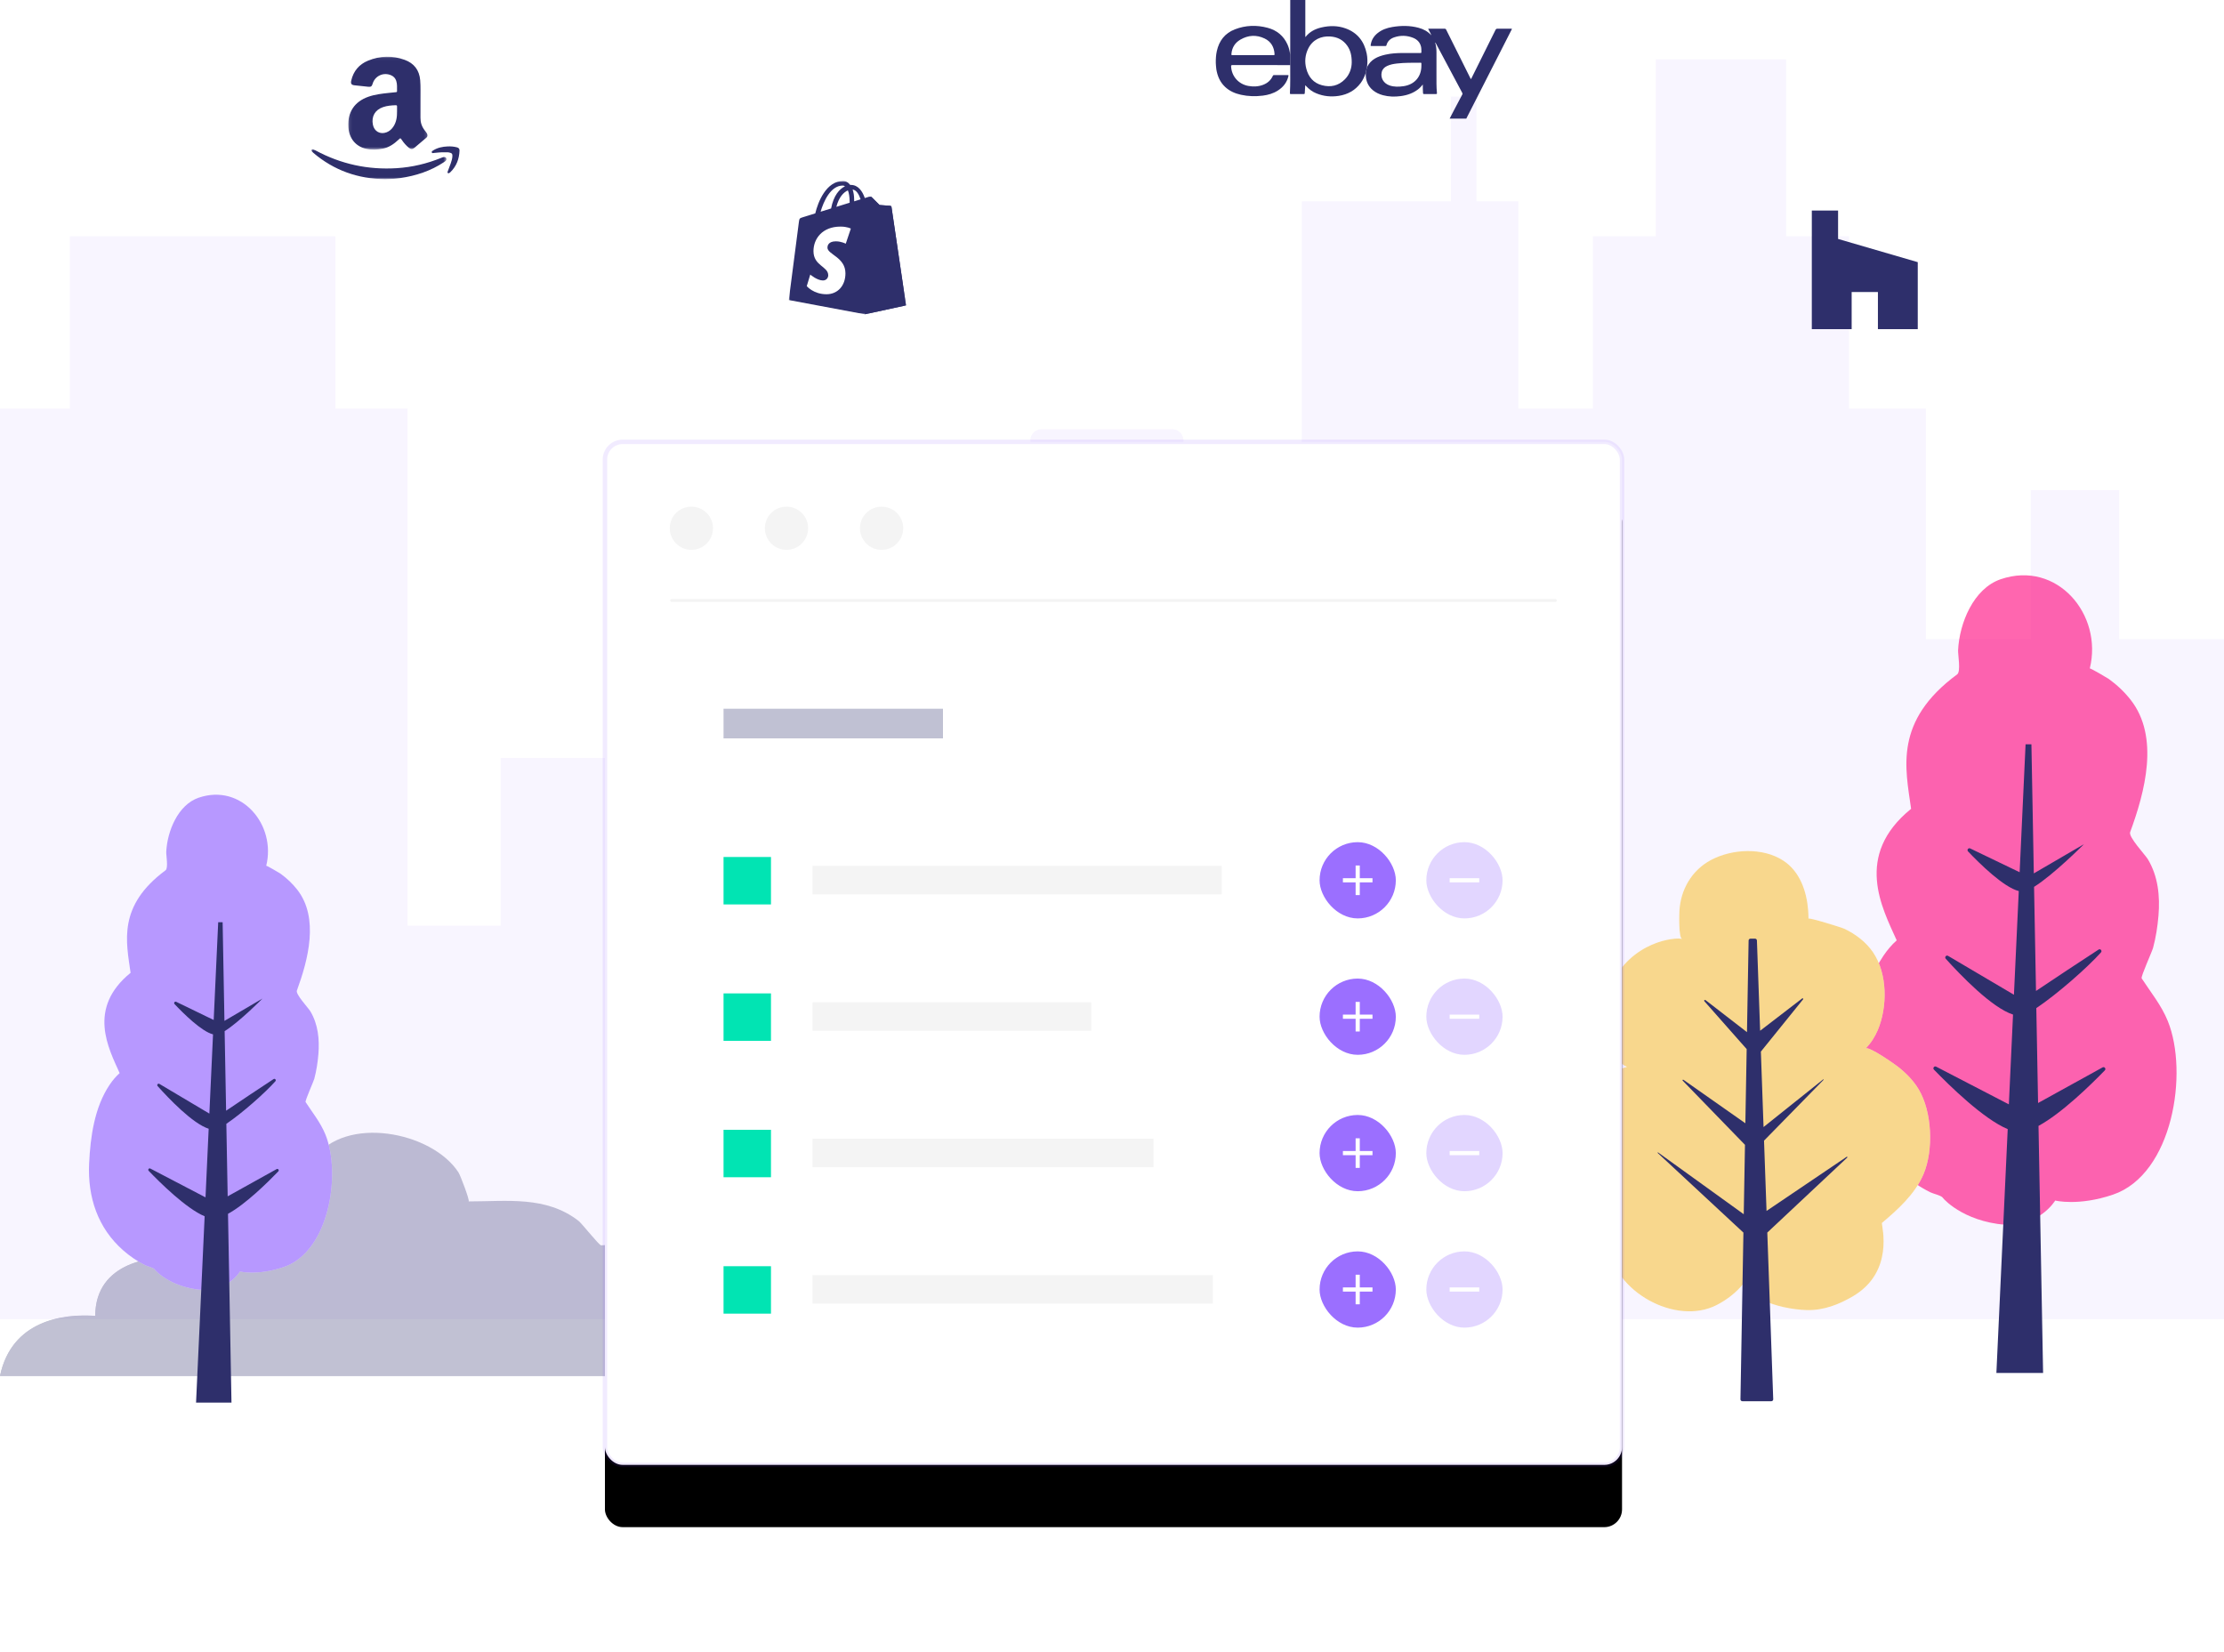 <?xml version="1.0" encoding="UTF-8"?>
<svg width="750px" height="557px" viewBox="0 0 750 557" version="1.1" xmlns="http://www.w3.org/2000/svg" xmlns:xlink="http://www.w3.org/1999/xlink">
    <!-- Generator: Sketch 61.2 (89653) - https://sketch.com -->
    <title>Group 23</title>
    <desc>Created with Sketch.</desc>
    <defs>
        <polygon id="path-1" points="0.096 0.064 26.856 0.064 26.856 31.404 0.096 31.404"></polygon>
        <polygon id="path-3" points="0 0.001 45.565 0.001 45.565 10.123 0 10.123"></polygon>
        <polygon id="path-5" points="1.084773e-05 0.016 39.541 0.016 39.541 44.982 1.084773e-05 44.982"></polygon>
        <rect id="path-7" x="0" y="0" width="343" height="345" rx="6"></rect>
        <filter x="-21.6%" y="-15.4%" width="143.3%" height="143.0%" filterUnits="objectBoundingBox" id="filter-8">
            <feMorphology radius="0.75" operator="dilate" in="SourceAlpha" result="shadowSpreadOuter1"></feMorphology>
            <feOffset dx="0" dy="21" in="shadowSpreadOuter1" result="shadowOffsetOuter1"></feOffset>
            <feGaussianBlur stdDeviation="21" in="shadowOffsetOuter1" result="shadowBlurOuter1"></feGaussianBlur>
            <feComposite in="shadowBlurOuter1" in2="SourceAlpha" operator="out" result="shadowBlurOuter1"></feComposite>
            <feColorMatrix values="0 0 0 0 0.18   0 0 0 0 0.184   0 0 0 0 0.42  0 0 0 0.1 0" type="matrix" in="shadowBlurOuter1"></feColorMatrix>
        </filter>
    </defs>
    <g id="Mockup-v2" stroke="none" stroke-width="1" fill="none" fill-rule="evenodd">
        <g id="C1-Home" transform="translate(-975, -2220)">
            <g id="Group-23" transform="translate(975, 2220)">
                <polygon id="Path" fill="#7132FF" fill-rule="nonzero" opacity="0.05" points="714.66 215.55 714.66 165.288 684.817 165.288 684.817 215.55 649.476 215.55 649.476 137.801 623.56 137.801 623.56 79.686 602.356 79.686 602.356 20 558.377 20 558.377 79.686 537.173 79.686 537.173 137.801 512.042 137.801 512.042 67.906 497.906 67.906 497.906 32.565 489.267 32.565 489.267 67.906 439.005 67.906 439.005 290.942 400.524 290.942 400.524 267.382 376.963 267.382 376.963 290.942 338.482 290.942 338.482 215.55 269.372 215.55 269.372 165.288 239.529 165.288 239.529 215.55 237.958 215.55 237.958 312.147 206.545 312.147 206.545 255.602 168.848 255.602 168.848 312.147 137.435 312.147 137.435 137.801 113.089 137.801 113.089 79.686 23.56 79.686 23.56 137.801 -1.13686838e-13 137.801 -1.13686838e-13 444.869 137.435 444.869 237.958 444.869 338.482 444.869 439.005 444.869 512.042 444.869 649.476 444.869 750 444.869 750 215.55"></polygon>
                <path d="M400.524,152.295 L395.128,152.295 C396.518,152.358 397.83,151.653 398.545,150.458 C399.259,149.264 399.259,147.773 398.545,146.579 C397.83,145.384 396.518,144.679 395.128,144.742 L351.419,144.742 C350.029,144.679 348.716,145.384 348.002,146.579 C347.288,147.773 347.288,149.264 348.002,150.458 C348.716,151.653 350.029,152.358 351.419,152.295 L356.815,152.295 C354.727,152.295 353.035,153.987 353.035,156.075 C353.035,158.163 354.727,159.855 356.815,159.855 L349.262,159.855 C347.872,159.792 346.559,160.498 345.845,161.692 C345.131,162.887 345.131,164.377 345.845,165.571 C346.559,166.766 347.872,167.472 349.262,167.408 L392.971,167.408 C394.361,167.472 395.674,166.766 396.388,165.571 C397.102,164.377 397.102,162.887 396.388,161.692 C395.674,160.498 394.361,159.792 392.971,159.855 L400.524,159.855 C401.874,159.855 403.122,159.135 403.797,157.965 C404.473,156.796 404.473,155.355 403.797,154.185 C403.122,153.015 401.874,152.295 400.524,152.295 L400.524,152.295 Z" id="Path" fill="#7132FF" fill-rule="nonzero" opacity="0.05"></path>
                <g id="Group-9" transform="translate(105, 19)">
                    <g id="Group-3" transform="translate(12.346, 0.059)">
                        <mask id="mask-2" fill="white">
                            <use xlink:href="#path-1"></use>
                        </mask>
                        <g id="Clip-2"></g>
                        <path d="M16.548,18.493 C16.548,17.959 16.532,17.424 16.553,16.891 C16.567,16.551 16.464,16.419 16.105,16.428 C14.642,16.465 13.193,16.589 11.798,17.074 C9.121,18.006 7.864,20.192 8.4,22.973 C8.843,25.265 10.879,26.393 13.057,25.543 C14.029,25.164 14.756,24.484 15.324,23.625 C16.357,22.063 16.571,20.306 16.548,18.493 M24.455,14.384 C24.455,16.73 24.476,18.685 24.449,20.639 C24.427,22.182 24.864,23.555 25.79,24.782 C26.087,25.176 26.399,25.562 26.655,25.982 C26.992,26.533 26.902,26.979 26.411,27.397 C25.08,28.531 23.748,29.664 22.408,30.788 C21.733,31.353 21.216,31.339 20.536,30.78 C19.607,30.016 18.826,29.121 18.155,28.124 C17.697,27.443 17.689,27.448 17.111,27.993 C15.578,29.437 13.899,30.636 11.787,31.069 C9.894,31.458 7.986,31.552 6.091,31.116 C2.577,30.309 0.365,27.571 0.124,23.793 C-0.192,18.809 2.182,15.213 6.901,13.558 C9.113,12.783 11.425,12.523 13.738,12.276 C14.536,12.191 15.334,12.107 16.132,12.031 C16.35,12.01 16.551,11.998 16.544,11.702 C16.519,10.534 16.655,9.355 16.277,8.212 C15.989,7.337 15.429,6.723 14.597,6.347 C12.009,5.178 9.088,6.513 8.301,9.225 C8.056,10.066 7.727,10.292 6.869,10.201 C5.314,10.037 3.759,9.877 2.205,9.706 C1.155,9.59 0.857,9.156 1.099,8.115 C1.842,4.917 3.745,2.642 6.753,1.406 C10.81,-0.261 14.966,-0.394 19.105,1.114 C22.289,2.273 24.07,4.585 24.356,7.989 C24.546,10.248 24.418,12.513 24.455,14.384" id="Fill-1" fill="#2E2F6B" mask="url(#mask-2)"></path>
                    </g>
                    <g id="Group-6" transform="translate(0, 31.294)">
                        <mask id="mask-4" fill="white">
                            <use xlink:href="#path-3"></use>
                        </mask>
                        <g id="Clip-5"></g>
                        <path d="M24.841,10.123 C15.749,10.022 7.656,7.189 0.692,1.277 C0.489,1.104 0.289,0.923 0.122,0.717 C-0.012,0.553 -0.058,0.343 0.099,0.149 C0.237,-0.021 0.436,-0.027 0.607,0.041 C0.893,0.153 1.165,0.301 1.436,0.446 C10.001,5.063 19.149,7.034 28.847,6.415 C33.995,6.086 38.96,4.901 43.743,2.962 C44.067,2.83 44.387,2.678 44.744,2.674 C45.042,2.672 45.325,2.747 45.478,3.038 C45.643,3.351 45.56,3.649 45.336,3.891 C45.171,4.069 44.97,4.22 44.766,4.356 C40.245,7.366 35.225,9.007 29.886,9.769 C28.213,10.007 26.532,10.117 24.841,10.123" id="Fill-4" fill="#2E2F6B" mask="url(#mask-4)"></path>
                    </g>
                    <path d="M44.8,32.352 C43.648,32.332 42.506,32.468 41.361,32.578 C41.096,32.603 40.728,32.768 40.608,32.395 C40.487,32.022 40.846,31.87 41.101,31.71 C42.573,30.788 44.214,30.461 45.916,30.38 C46.987,30.328 48.048,30.409 49.093,30.685 C49.676,30.839 49.984,31.176 49.964,31.777 C49.869,34.602 48.926,37.071 46.876,39.069 C46.802,39.14 46.719,39.202 46.634,39.26 C46.444,39.389 46.24,39.53 46.022,39.343 C45.828,39.176 45.929,38.969 46.002,38.775 C46.342,37.872 46.695,36.974 47.014,36.064 C47.266,35.347 47.481,34.616 47.552,33.853 C47.64,32.915 47.427,32.625 46.518,32.434 C46.357,32.401 46.195,32.36 46.032,32.356 C45.622,32.344 45.211,32.352 44.8,32.352" id="Fill-7" fill="#2E2F6B"></path>
                </g>
                <g id="Group-6" transform="translate(266, 61)">
                    <path d="M34.24,8.408 C34.076,8.395 30.62,8.139 30.62,8.139 C30.62,8.139 28.22,5.756 27.956,5.492 C27.858,5.394 27.725,5.343 27.586,5.322 L25.647,44.984 L39.541,41.978 C39.541,41.978 34.663,8.999 34.632,8.773 C34.601,8.547 34.403,8.422 34.24,8.408" id="Fill-1" fill="#2E2F6B"></path>
                    <g id="Group-5" transform="translate(0, 0.003)">
                        <mask id="mask-6" fill="white">
                            <use xlink:href="#path-5"></use>
                        </mask>
                        <g id="Clip-4"></g>
                        <path d="M22.047,6.889 C22.048,6.737 22.049,6.586 22.049,6.422 C22.049,4.988 21.85,3.833 21.53,2.918 C22.813,3.079 23.667,4.538 24.217,6.218 L22.047,6.889 Z M20.928,16.084 L20.928,16.084 L19.215,21.18 C19.215,21.18 17.714,20.379 15.874,20.379 C13.176,20.379 13.04,22.072 13.04,22.499 C13.04,24.826 19.108,25.718 19.108,31.171 C19.108,35.46 16.387,38.223 12.719,38.223 C8.316,38.223 6.065,35.483 6.065,35.483 L7.244,31.588 C7.244,31.588 9.558,33.575 11.511,33.575 C12.787,33.575 13.306,32.57 13.306,31.836 C13.306,28.8 8.328,28.665 8.328,23.675 C8.328,19.476 11.342,15.412 17.426,15.412 C19.77,15.412 20.928,16.084 20.928,16.084 L20.928,16.084 Z M18.216,1.571 L18.216,1.571 C18.467,1.571 18.719,1.656 18.96,1.822 C17.101,2.697 15.109,4.899 14.268,9.298 L10.725,10.395 C11.711,7.04 14.051,1.571 18.216,1.571 L18.216,1.571 Z M20.528,7.109 C20.528,7.197 20.527,7.278 20.526,7.36 C19.115,7.797 17.581,8.272 16.045,8.748 C16.907,5.417 18.525,3.809 19.939,3.202 C20.296,4.096 20.528,5.378 20.528,7.109 L20.528,7.109 Z M34.632,8.771 L34.632,8.771 C34.601,8.545 34.403,8.42 34.24,8.406 C34.076,8.392 30.62,8.136 30.62,8.136 C30.62,8.136 28.22,5.753 27.956,5.489 C27.693,5.226 27.178,5.306 26.978,5.365 C26.949,5.373 26.454,5.526 25.635,5.779 C24.833,3.472 23.418,1.352 20.928,1.352 C20.86,1.352 20.789,1.355 20.718,1.359 C20.01,0.422 19.133,0.016 18.376,0.016 C12.576,0.016 9.806,7.265 8.937,10.949 C6.684,11.647 5.083,12.144 4.878,12.208 C3.62,12.603 3.581,12.642 3.415,13.828 C3.291,14.725 1.084773e-05,40.177 1.084773e-05,40.177 L25.645,44.982 L39.541,41.976 C39.541,41.976 34.663,8.997 34.632,8.771 L34.632,8.771 Z" id="Fill-3" fill="#2E2F6B" mask="url(#mask-6)"></path>
                    </g>
                </g>
                <g id="Group-7" transform="translate(410, 0)" fill="#2E2F6B">
                    <path d="M69.331,22.211 C69.331,21.964 69.314,21.715 69.336,21.47 C69.36,21.203 69.251,21.147 69.004,21.149 C66.376,21.17 63.744,21.111 61.126,21.411 C59.961,21.545 58.808,21.746 57.739,22.262 C56.87,22.682 56.216,23.298 55.97,24.27 C55.47,26.238 56.557,28.124 58.617,28.821 C60.16,29.342 61.739,29.289 63.326,29.061 C67.018,28.529 69.331,25.893 69.331,22.211 L69.331,22.211 Z M78.863,40 C79.37,39.02 79.872,38.037 80.385,37.06 C81.292,35.333 82.201,33.608 83.119,31.888 C83.23,31.68 83.229,31.525 83.118,31.317 C80.154,25.766 77.196,20.212 74.236,14.659 C74.18,14.555 74.154,14.413 73.972,14.363 C74.325,15.45 74.424,16.539 74.421,17.643 C74.415,20.195 74.421,22.747 74.419,25.298 C74.418,27.316 74.382,29.335 74.58,31.347 C74.61,31.65 74.521,31.719 74.228,31.716 C72.913,31.701 71.598,31.698 70.283,31.717 C69.966,31.722 69.888,31.615 69.88,31.321 C69.858,30.414 69.772,29.509 69.807,28.5 C69.376,29.039 68.986,29.482 68.533,29.866 C66.754,31.371 64.652,32.103 62.383,32.407 C60.367,32.678 58.358,32.635 56.379,32.108 C55.134,31.776 53.98,31.254 52.98,30.425 C51.423,29.133 50.675,27.45 50.588,25.45 C50.576,25.164 50.582,24.878 50.579,24.591 C50.658,23.96 50.794,23.342 50.985,22.735 C50.973,22.656 51.043,22.577 51.043,22.577 C52.294,20.022 54.607,19.031 57.177,18.44 C59.14,17.989 61.139,17.87 63.148,17.876 C65.087,17.882 67.027,17.871 68.967,17.884 C69.254,17.886 69.352,17.819 69.338,17.519 C69.312,16.935 69.358,16.348 69.223,15.771 C68.879,14.292 67.932,13.315 66.57,12.764 C64.465,11.913 62.305,11.864 60.159,12.593 C58.846,13.038 57.894,13.904 57.54,15.306 C57.498,15.471 57.419,15.511 57.27,15.511 C55.669,15.509 54.068,15.506 52.466,15.514 C52.109,15.515 52.224,15.279 52.248,15.113 C52.484,13.487 53.299,12.193 54.562,11.174 C56.009,10.007 57.708,9.413 59.51,9.109 C62.491,8.606 65.468,8.58 68.41,9.376 C70.06,9.822 71.524,10.605 72.69,11.911 C72.42,11.148 71.967,10.474 71.612,9.705 C71.759,9.697 71.88,9.685 72.002,9.685 C73.708,9.684 75.414,9.693 77.119,9.677 C77.418,9.675 77.57,9.757 77.708,10.036 C80.403,15.461 83.111,20.879 85.816,26.299 C85.878,26.422 85.947,26.542 86.017,26.673 C86.182,26.563 86.215,26.402 86.282,26.269 C88.967,20.882 91.652,15.496 94.323,10.103 C94.486,9.774 94.671,9.671 95.029,9.676 C96.513,9.697 97.997,9.683 99.481,9.686 C99.606,9.687 99.736,9.652 99.863,9.722 C99.857,9.889 99.753,10.012 99.684,10.147 C94.688,19.958 89.69,29.769 84.692,39.579 C84.621,39.718 84.556,39.86 84.488,40 L78.863,40 Z" id="Fill-1"></path>
                    <path d="M45.844,21.021 C45.844,18.75 45.434,17.01 44.372,15.471 C42.982,13.459 41.012,12.463 38.602,12.306 C35.549,12.107 32.685,13.324 31.179,16.371 C30.108,18.535 29.912,20.813 30.516,23.133 C31.249,25.951 32.918,27.976 35.804,28.743 C38.719,29.517 41.368,28.942 43.529,26.755 C45.201,25.064 45.83,22.938 45.844,21.021 M50.985,22.735 C50.794,23.342 50.657,23.96 50.579,24.591 C50.148,25.807 49.627,26.977 48.845,28.017 C46.989,30.488 44.483,31.868 41.465,32.328 C38.884,32.722 36.355,32.484 33.921,31.483 C32.526,30.91 31.601,30.235 30.192,28.763 C30.097,28.907 30.144,29.063 30.135,29.207 C30.089,29.934 30.046,30.662 30.007,31.39 C29.994,31.618 29.92,31.719 29.656,31.717 C28.211,31.701 26.766,31.701 25.321,31.716 C25.029,31.719 24.991,31.623 25.005,31.359 C25.159,28.276 25.096,25.19 25.105,22.105 C25.106,22.054 25.09,22.003 25.082,21.952 C25.084,20.788 25.085,19.624 25.087,18.459 C25.094,18.226 25.106,17.992 25.106,17.758 C25.109,11.838 25.111,5.919 25.113,2.66666667e-05 L30.192,2.66666667e-05 L30.192,12.451 C30.24,12.447 30.273,12.454 30.282,12.442 C31.649,10.705 33.493,9.751 35.597,9.261 C38.351,8.619 41.108,8.606 43.787,9.581 C47.776,11.032 50.057,13.965 50.893,18.074 C51.175,19.463 51.188,20.866 51.039,22.273 C51.028,22.373 50.989,22.674 50.985,22.735" id="Fill-3"></path>
                    <path d="M12.533,18.598 C14.85,18.598 17.165,18.593 19.482,18.604 C19.758,18.605 19.835,18.528 19.819,18.255 C19.683,15.882 18.645,14.034 16.491,12.994 C13.719,11.657 10.935,11.821 8.283,13.371 C6.502,14.412 5.482,16.003 5.283,18.083 C5.234,18.597 5.239,18.598 5.742,18.598 L12.533,18.598 Z M25.087,18.459 C25.085,19.624 25.084,20.788 25.082,21.952 C18.598,21.953 12.114,21.958 5.629,21.944 C5.21,21.943 5.147,22.066 5.167,22.445 C5.351,25.757 7.706,28.401 11.012,28.985 C12.684,29.281 14.331,29.218 15.931,28.615 C17.446,28.044 18.585,27.048 19.252,25.553 C19.326,25.388 19.41,25.322 19.597,25.323 C21.159,25.331 22.721,25.331 24.284,25.323 C24.524,25.322 24.562,25.388 24.51,25.616 C24.013,27.781 22.746,29.38 20.901,30.553 C19.368,31.529 17.661,32.022 15.879,32.248 C13.395,32.563 10.918,32.499 8.466,31.955 C6.478,31.514 4.656,30.725 3.15,29.316 C1.433,27.71 0.568,25.673 0.186,23.392 C0.101,22.888 0.006,21.366 0.003,21.23 C-0.018,19.887 0.059,18.553 0.349,17.236 C1.117,13.751 3.062,11.21 6.421,9.905 C10.051,8.494 13.79,8.379 17.53,9.389 C20.606,10.221 22.882,12.088 24.201,15.041 C24.688,16.132 24.939,17.282 25.087,18.459 L25.087,18.459 Z" id="Fill-5"></path>
                </g>
                <polygon id="Fill-1" fill="#2E2F6B" points="611 71 611 111 624.435 111 624.435 98.481 633.29 98.481 633.29 111 646.725 111 646.725 88.405 619.855 80.578 619.855 71"></polygon>
                <g id="Group-21" transform="translate(626, 193.006)">
                    <path d="M29.173,210.861 C28.361,210.037 25.999,209.585 24.949,209.061 C21.462,207.316 18.191,205.104 15.244,202.531 C3.889,192.617 -0.619,178.96 0.068,164.127 C0.616,152.329 2.445,139.211 9.18,129.256 C10.455,127.369 11.924,125.617 13.623,124.108 C8.764,113.264 -0.955,95.519 18.482,79.746 C16.539,65.945 12.651,50.171 34.032,34.398 C35.302,33.454 34.258,27.758 34.328,26.267 C34.759,17.176 39.494,5.452 48.719,2.316 C67.709,-4.146 83.238,14.238 78.738,32.427 C78.802,32.168 84.702,35.64 85.104,35.928 C87.883,37.926 90.422,40.311 92.539,43.02 C102.314,55.521 97.342,74.066 92.344,87.635 C91.769,89.297 97.425,95.261 98.319,96.744 C101.785,102.487 102.45,109.209 101.902,115.784 C101.596,119.451 101.031,123.073 100.084,126.626 C99.752,127.874 95.88,136.386 96.232,136.924 C99.338,141.684 102.879,145.98 105.049,151.321 C112.083,168.628 106.79,203.018 86.513,209.875 C74.851,213.818 67.076,211.847 67.076,211.847 C67.076,211.847 61.245,221.705 47.638,219.733 C34.034,217.762 28.201,209.877 29.173,210.861" id="Fill-1" fill="#FF007A" opacity="0.6"></path>
                    <path d="M83.06,166.946 L61.3,178.957 L60.707,146.957 C67.761,142.247 77.976,133.252 82.512,128.174 C83.002,127.625 82.317,126.821 81.701,127.219 C76.266,130.72 66.365,137.316 60.601,141.169 L59.947,106.069 C66.556,101.949 76.774,91.676 76.774,91.676 L59.863,101.527 L59.055,57.994 L57.087,57.994 L55.083,101.135 L38.418,93.115 C37.788,92.81 37.201,93.608 37.684,94.117 C41.595,98.234 49.694,106.211 54.789,107.483 L53.163,142.447 L30.953,129.343 C30.333,128.976 29.677,129.771 30.161,130.31 C35.042,135.725 45.712,146.862 52.854,149.134 L51.449,179.413 L26.931,166.703 C26.297,166.374 25.684,167.184 26.183,167.699 C31.283,172.979 42.899,184.376 51.061,187.764 L47.243,269.994 L62.993,269.994 L61.445,186.678 C69.237,182.456 79.077,172.833 83.816,167.943 C84.321,167.422 83.693,166.597 83.06,166.946" id="Fill-4" fill="#2E2F6B"></path>
                </g>
                <g id="Group-14" transform="translate(530, 287)">
                    <path d="M37.249,29.64 C36.035,29.238 36.295,21.288 36.34,20.353 C36.687,13.084 40.487,6.469 47.005,3.01 C54.15,-0.784 64.449,-1.291 71.378,3.223 C76.984,6.875 79.266,13.585 79.764,19.953 C79.838,20.899 79.874,21.85 79.874,22.798 C79.874,22.3 91.036,25.75 92.054,26.241 C95.834,28.065 99.279,30.676 101.655,34.16 C106.543,41.336 106.553,52.579 103.239,60.383 C102.263,62.682 100.902,64.818 99.124,66.588 C100.107,65.609 109.061,71.974 109.863,72.591 C112.687,74.763 115.249,77.35 117.075,80.421 C121.583,88.008 122.097,100.9 118.654,108.986 C115.819,115.647 110.057,120.854 104.624,125.43 C104.624,126.798 108.749,141.851 94.999,150.062 C90.262,152.89 84.909,154.956 79.31,154.798 C74.495,154.661 68.164,153.425 63.89,151.115 C63.419,150.859 57.329,146.631 57.874,145.956 C55.509,148.893 52.263,151.379 48.919,153.091 C35.028,160.207 14.054,148.399 12.484,133.029 C12.066,128.924 11.979,123.729 13.874,119.956 C13.874,119.956 1.499,113.114 0.124,99.43 C-1.251,85.746 9.061,75.483 18.686,72.746 C14.561,71.377 6.311,60.43 13.186,45.377 C20.061,30.325 35.185,28.956 37.249,29.64" id="Fill-1" fill="#FFFFFF"></path>
                    <path d="M37.249,29.64 C36.035,29.238 36.295,21.288 36.34,20.353 C36.687,13.084 40.487,6.469 47.005,3.01 C54.15,-0.784 64.449,-1.291 71.378,3.223 C76.984,6.875 79.266,13.585 79.764,19.953 C79.838,20.899 79.874,21.85 79.874,22.798 C79.874,22.3 91.036,25.75 92.054,26.241 C95.834,28.065 99.279,30.676 101.655,34.16 C106.543,41.336 106.553,52.579 103.239,60.383 C102.263,62.682 100.902,64.818 99.124,66.588 C100.107,65.609 109.061,71.974 109.863,72.591 C112.687,74.763 115.249,77.35 117.075,80.421 C121.583,88.008 122.097,100.9 118.654,108.986 C115.819,115.647 110.057,120.854 104.624,125.43 C104.624,126.798 108.749,141.851 94.999,150.062 C90.262,152.89 84.909,154.956 79.31,154.798 C74.495,154.661 68.164,153.425 63.89,151.115 C63.419,150.859 57.329,146.631 57.874,145.956 C55.509,148.893 52.263,151.379 48.919,153.091 C35.028,160.207 14.054,148.399 12.484,133.029 C12.066,128.924 11.979,123.729 13.874,119.956 C13.874,119.956 1.499,113.114 0.124,99.43 C-1.251,85.746 9.061,75.483 18.686,72.746 C14.561,71.377 6.311,60.43 13.186,45.377 C20.061,30.325 35.185,28.956 37.249,29.64" id="Fill-1" fill="#F3B11C" opacity="0.5"></path>
                    <path d="M92.744,103.112 L65.729,121.363 L64.885,97.654 L84.955,77.156 C85.041,77.067 84.919,76.932 84.819,77.01 L64.723,93.075 L63.819,67.627 L78.059,50 C78.219,49.802 77.96,49.543 77.756,49.695 L63.57,60.594 L62.487,30.156 C62.475,29.81 62.188,29.535 61.837,29.535 L60.332,29.535 C59.978,29.535 59.688,29.816 59.684,30.166 L59.134,61.068 L45.136,50.249 C44.874,50.053 44.548,50.394 44.762,50.639 L59.033,66.788 L58.588,91.798 L37.708,77.137 C37.516,77.004 37.294,77.259 37.457,77.426 L58.459,99.067 L58.043,122.467 L29.175,101.652 C29.064,101.573 28.936,101.726 29.036,101.819 L57.932,128.666 L56.933,184.881 C56.928,185.242 57.22,185.535 57.586,185.535 L67.335,185.535 C67.703,185.535 67.999,185.234 67.985,184.87 L65.986,128.651 L92.947,103.364 C93.092,103.227 92.911,103.003 92.744,103.112" id="Fill-4" fill="#2E2F6B"></path>
                </g>
                <g id="Group-22" transform="translate(0, 382)" fill="#2E2F6B" opacity="0.3">
                    <path d="M260.035,81.695 C291.246,81.646 314.704,81.611 318,81.611 C307.805,66.022 296.042,66.022 285.063,64.463 C271.731,47.315 253.694,51.213 246.636,52.772 C234.09,31.728 207.429,37.961 202.721,37.962 C202.02,37.962 196.286,30.624 195.062,29.68 C184.111,21.227 171.039,23.153 158.021,23.153 C158.605,23.149 155.23,14.313 154.63,13.389 C145.585,-0.514 116.248,-6.055 105.8,8.885 C105.463,9.365 102.044,15.78 103.125,16.138 C86.656,10.682 72.433,20.714 72.433,20.725 C70.276,21.843 68.27,23.254 66.519,24.964 C61.604,29.763 60.414,35.897 58.816,42.249 C52.543,41.47 32.153,43.029 32.153,61.735 C21.174,60.956 3.921,63.294 0,82.001 L260.36,82.001 C260.294,82.001 260.179,81.881 260.035,81.695" id="Fill-1"></path>
                    <path d="M0,82.001 L260,82.001 C259.577,82.001 257.211,77.443 256.814,76.857 C255.481,74.892 254.043,72.991 252.449,71.225 C245.944,64.013 237.503,61.636 227.98,63.58 C226.951,63.79 225.48,64.041 224.759,64.907 C225.749,63.739 222.191,59.035 221.439,58.226 C217.803,54.317 212.573,52.575 207.302,52.546 C202.735,52.521 198.529,54.08 194.318,55.322 C193.434,55.583 190.886,53.133 189.9,51.718 C188.533,49.753 187.319,48.108 185.427,46.567 C182.493,44.176 179.036,42.673 175.422,41.597 C167.883,39.353 161.325,40.82 155.843,43.151 C156.31,42.952 154.67,38.15 154.487,37.673 C153.668,35.534 152.541,33.514 151.171,31.674 C141.169,18.242 115.818,13.313 106.506,29.942 C103.061,26.524 99.739,23.132 95.411,20.779 C86.098,15.715 73.951,17.81 66.428,25.143 C61.519,29.928 60.33,36.043 58.735,42.374 C52.47,41.597 32.108,43.151 32.108,61.799 C21.145,61.022 3.916,63.353 0,82.001" id="Fill-4"></path>
                </g>
                <g id="Group-20" transform="translate(204, 149)">
                    <g id="path-4-6">
                        <use fill="black" fill-opacity="1" filter="url(#filter-8)" xlink:href="#path-7"></use>
                        <use stroke-opacity="0.1" stroke="#7132FF" stroke-width="1.5" fill="#FFFFFF" fill-rule="evenodd" xlink:href="#path-7"></use>
                    </g>
                    <g id="Group-8" transform="translate(21.867, 21.853)" fill="#F4F4F4" fill-rule="nonzero">
                        <path d="M7.289,0 L7.289,0 C11.315,0 14.578,3.261 14.578,7.284 L14.578,7.284 C14.578,11.307 11.315,14.569 7.289,14.569 L7.289,14.569 C3.263,14.569 0,11.307 0,7.284 L0,7.284 C0,3.261 3.263,0 7.289,0 L7.289,0 Z" id="Rectangle-4"></path>
                        <path d="M39.361,0 L39.361,0 C43.387,0 46.651,3.261 46.651,7.284 L46.651,7.284 C46.651,11.307 43.387,14.569 39.361,14.569 L39.361,14.569 C35.336,14.569 32.072,11.307 32.072,7.284 L32.072,7.284 C32.072,3.261 35.336,0 39.361,0 L39.361,0 Z" id="Rectangle-Copy"></path>
                        <path d="M71.434,0 L71.434,0 C75.459,0 78.723,3.261 78.723,7.284 L78.723,7.284 C78.723,11.307 75.459,14.569 71.434,14.569 L71.434,14.569 C67.408,14.569 64.144,11.307 64.144,7.284 L64.144,7.284 C64.144,3.261 67.408,0 71.434,0 L71.434,0 Z" id="Rectangle-Copy-2"></path>
                    </g>
                    <rect id="Rectangle-Copy-15" fill="#F4F4F4" fill-rule="nonzero" x="22" y="53" width="299" height="1" rx="0.5"></rect>
                    <g id="Group-16" transform="translate(40, 135)" fill-rule="nonzero">
                        <rect id="Rectangle-10" fill="#F4F4F4" x="30" y="8" width="138" height="9.615"></rect>
                        <rect id="Rectangle-12" fill="#01E4B3" x="0" y="5" width="16" height="16"></rect>
                        <g id="Group-15" transform="translate(201, 0)">
                            <rect id="Rectangle-12" fill="#7132FF" opacity="0.7" x="0" y="0" width="25.714" height="25.714" rx="12.857"></rect>
                            <polygon id="" fill="#FFFFFF" points="17.846 13.56 13.56 13.56 13.56 17.846 12.154 17.846 12.154 13.56 7.869 13.56 7.869 12.154 12.154 12.154 12.154 7.869 13.56 7.869 13.56 12.154 17.846 12.154"></polygon>
                        </g>
                        <g id="Group-15-Copy-4" transform="translate(237, 0)">
                            <rect id="Rectangle-12" fill="#7132FF" opacity="0.2" x="0" y="0" width="25.714" height="25.714" rx="12.857"></rect>
                            <polygon id="" fill="#FFFFFF" points="17.846 13.56 7.869 13.56 7.869 12.154 17.846 12.154"></polygon>
                        </g>
                    </g>
                    <g id="Group-17" transform="translate(40, 181)" fill-rule="nonzero">
                        <g id="Group-15-Copy-5" transform="translate(237, 0)">
                            <rect id="Rectangle-12" fill="#7132FF" opacity="0.2" x="0" y="0" width="25.714" height="25.714" rx="12.857"></rect>
                            <polygon id="" fill="#FFFFFF" points="17.846 13.56 7.869 13.56 7.869 12.154 17.846 12.154"></polygon>
                        </g>
                        <g id="Group-15-Copy" transform="translate(201, 0)">
                            <rect id="Rectangle-12" fill="#7132FF" opacity="0.7" x="0" y="0" width="25.714" height="25.714" rx="12.857"></rect>
                            <polygon id="" fill="#FFFFFF" points="17.846 13.56 13.56 13.56 13.56 17.846 12.154 17.846 12.154 13.56 7.869 13.56 7.869 12.154 12.154 12.154 12.154 7.869 13.56 7.869 13.56 12.154 17.846 12.154"></polygon>
                        </g>
                        <rect id="Rectangle-Copy-22" fill="#F4F4F4" x="30" y="8" width="94" height="9.615"></rect>
                        <rect id="Rectangle-Copy-24" fill="#01E4B3" x="0" y="5" width="16" height="16"></rect>
                    </g>
                    <rect id="Rectangle-Copy-22" fill="#2E2F6B" fill-rule="nonzero" opacity="0.3" x="40" y="90" width="74" height="10"></rect>
                    <g id="Group-18" transform="translate(40, 227)" fill-rule="nonzero">
                        <g id="Group-15-Copy-6" transform="translate(237, 0)">
                            <rect id="Rectangle-12" fill="#7132FF" opacity="0.2" x="0" y="0" width="25.714" height="25.714" rx="12.857"></rect>
                            <polygon id="" fill="#FFFFFF" points="17.846 13.56 7.869 13.56 7.869 12.154 17.846 12.154"></polygon>
                        </g>
                        <g id="Group-15-Copy-2" transform="translate(201, 0)">
                            <rect id="Rectangle-12" fill="#7132FF" opacity="0.7" x="0" y="0" width="25.714" height="25.714" rx="12.857"></rect>
                            <polygon id="" fill="#FFFFFF" points="17.846 13.56 13.56 13.56 13.56 17.846 12.154 17.846 12.154 13.56 7.869 13.56 7.869 12.154 12.154 12.154 12.154 7.869 13.56 7.869 13.56 12.154 17.846 12.154"></polygon>
                        </g>
                        <rect id="Rectangle-Copy-23" fill="#F4F4F4" x="30" y="8" width="115" height="9.615"></rect>
                        <rect id="Rectangle-Copy-25" fill="#01E4B3" x="0" y="5" width="16" height="16"></rect>
                    </g>
                    <g id="Group-19" transform="translate(40, 273)" fill-rule="nonzero">
                        <g id="Group-15-Copy-7" transform="translate(237, 0)">
                            <rect id="Rectangle-12" fill="#7132FF" opacity="0.2" x="0" y="0" width="25.714" height="25.714" rx="12.857"></rect>
                            <polygon id="" fill="#FFFFFF" points="17.846 13.56 7.869 13.56 7.869 12.154 17.846 12.154"></polygon>
                        </g>
                        <g id="Group-15-Copy-3" transform="translate(201, 0)">
                            <rect id="Rectangle-12" fill="#7132FF" opacity="0.7" x="0" y="0" width="25.714" height="25.714" rx="12.857"></rect>
                            <polygon id="" fill="#FFFFFF" points="17.846 13.56 13.56 13.56 13.56 17.846 12.154 17.846 12.154 13.56 7.869 13.56 7.869 12.154 12.154 12.154 12.154 7.869 13.56 7.869 13.56 12.154 17.846 12.154"></polygon>
                        </g>
                        <rect id="Rectangle-Copy-23" fill="#F4F4F4" x="30" y="8" width="135" height="9.615"></rect>
                        <rect id="Rectangle-Copy-25" fill="#01E4B3" x="0" y="5" width="16" height="16"></rect>
                    </g>
                </g>
                <g id="Group-21-Copy" transform="translate(30, 268)">
                    <path d="M22.15,160.035 C21.533,159.407 19.74,159.063 18.943,158.663 C16.295,157.332 13.812,155.645 11.574,153.683 C2.953,146.124 -0.47,135.709 0.051,124.398 C0.467,115.401 1.856,105.398 6.97,97.807 C7.938,96.368 9.054,95.032 10.343,93.882 C6.654,85.612 -0.725,72.081 14.033,60.053 C12.557,49.529 9.606,37.501 25.839,25.473 C26.803,24.752 26.011,20.409 26.064,19.272 C26.391,12.34 29.986,3.4 36.99,1.008 C51.409,-3.919 63.199,10.099 59.783,23.969 C59.831,23.772 64.31,26.42 64.616,26.639 C66.726,28.162 68.654,29.982 70.261,32.047 C77.683,41.58 73.907,55.721 70.113,66.068 C69.676,67.336 73.971,71.884 74.65,73.015 C77.281,77.394 77.786,82.52 77.37,87.534 C77.138,90.33 76.709,93.092 75.99,95.802 C75.737,96.753 72.798,103.244 73.065,103.654 C75.423,107.284 78.112,110.56 79.759,114.633 C85.1,127.831 81.081,154.055 65.686,159.284 C56.831,162.291 50.928,160.787 50.928,160.787 C50.928,160.787 46.5,168.305 36.17,166.801 C25.841,165.298 21.412,159.285 22.15,160.035" id="Fill-1" fill="#FFFFFF"></path>
                    <path d="M22.15,160.035 C21.533,159.407 19.74,159.063 18.943,158.663 C16.295,157.332 13.812,155.645 11.574,153.683 C2.953,146.124 -0.47,135.709 0.051,124.398 C0.467,115.401 1.856,105.398 6.97,97.807 C7.938,96.368 9.054,95.032 10.343,93.882 C6.654,85.612 -0.725,72.081 14.033,60.053 C12.557,49.529 9.606,37.501 25.839,25.473 C26.803,24.752 26.011,20.409 26.064,19.272 C26.391,12.34 29.986,3.4 36.99,1.008 C51.409,-3.919 63.199,10.099 59.783,23.969 C59.831,23.772 64.31,26.42 64.616,26.639 C66.726,28.162 68.654,29.982 70.261,32.047 C77.683,41.58 73.907,55.721 70.113,66.068 C69.676,67.336 73.971,71.884 74.65,73.015 C77.281,77.394 77.786,82.52 77.37,87.534 C77.138,90.33 76.709,93.092 75.99,95.802 C75.737,96.753 72.798,103.244 73.065,103.654 C75.423,107.284 78.112,110.56 79.759,114.633 C85.1,127.831 81.081,154.055 65.686,159.284 C56.831,162.291 50.928,160.787 50.928,160.787 C50.928,160.787 46.5,168.305 36.17,166.801 C25.841,165.298 21.412,159.285 22.15,160.035" id="Fill-1" fill="#7132FF" opacity="0.5"></path>
                    <path d="M63.287,126.256 L46.779,135.434 L46.33,110.981 C51.681,107.382 59.43,100.508 62.871,96.628 C63.243,96.209 62.723,95.594 62.256,95.898 C58.133,98.574 50.622,103.614 46.249,106.559 L45.753,79.736 C50.767,76.589 58.518,68.738 58.518,68.738 L45.689,76.266 L45.077,43 L43.583,43 L42.063,75.966 L29.42,69.837 C28.942,69.604 28.497,70.214 28.863,70.604 C31.831,73.75 37.975,79.845 41.84,80.817 L40.607,107.535 L23.757,97.521 C23.287,97.241 22.789,97.848 23.157,98.26 C26.859,102.398 34.954,110.908 40.372,112.645 L39.306,135.782 L20.706,126.07 C20.225,125.818 19.761,126.438 20.138,126.831 C24.008,130.866 32.82,139.575 39.012,142.164 L36.116,205 L48.063,205 L46.89,141.334 C52.801,138.108 60.265,130.754 63.86,127.017 C64.244,126.619 63.767,125.989 63.287,126.256" id="Fill-4" fill="#2E2F6B"></path>
                </g>
            </g>
        </g>
    </g>
</svg>